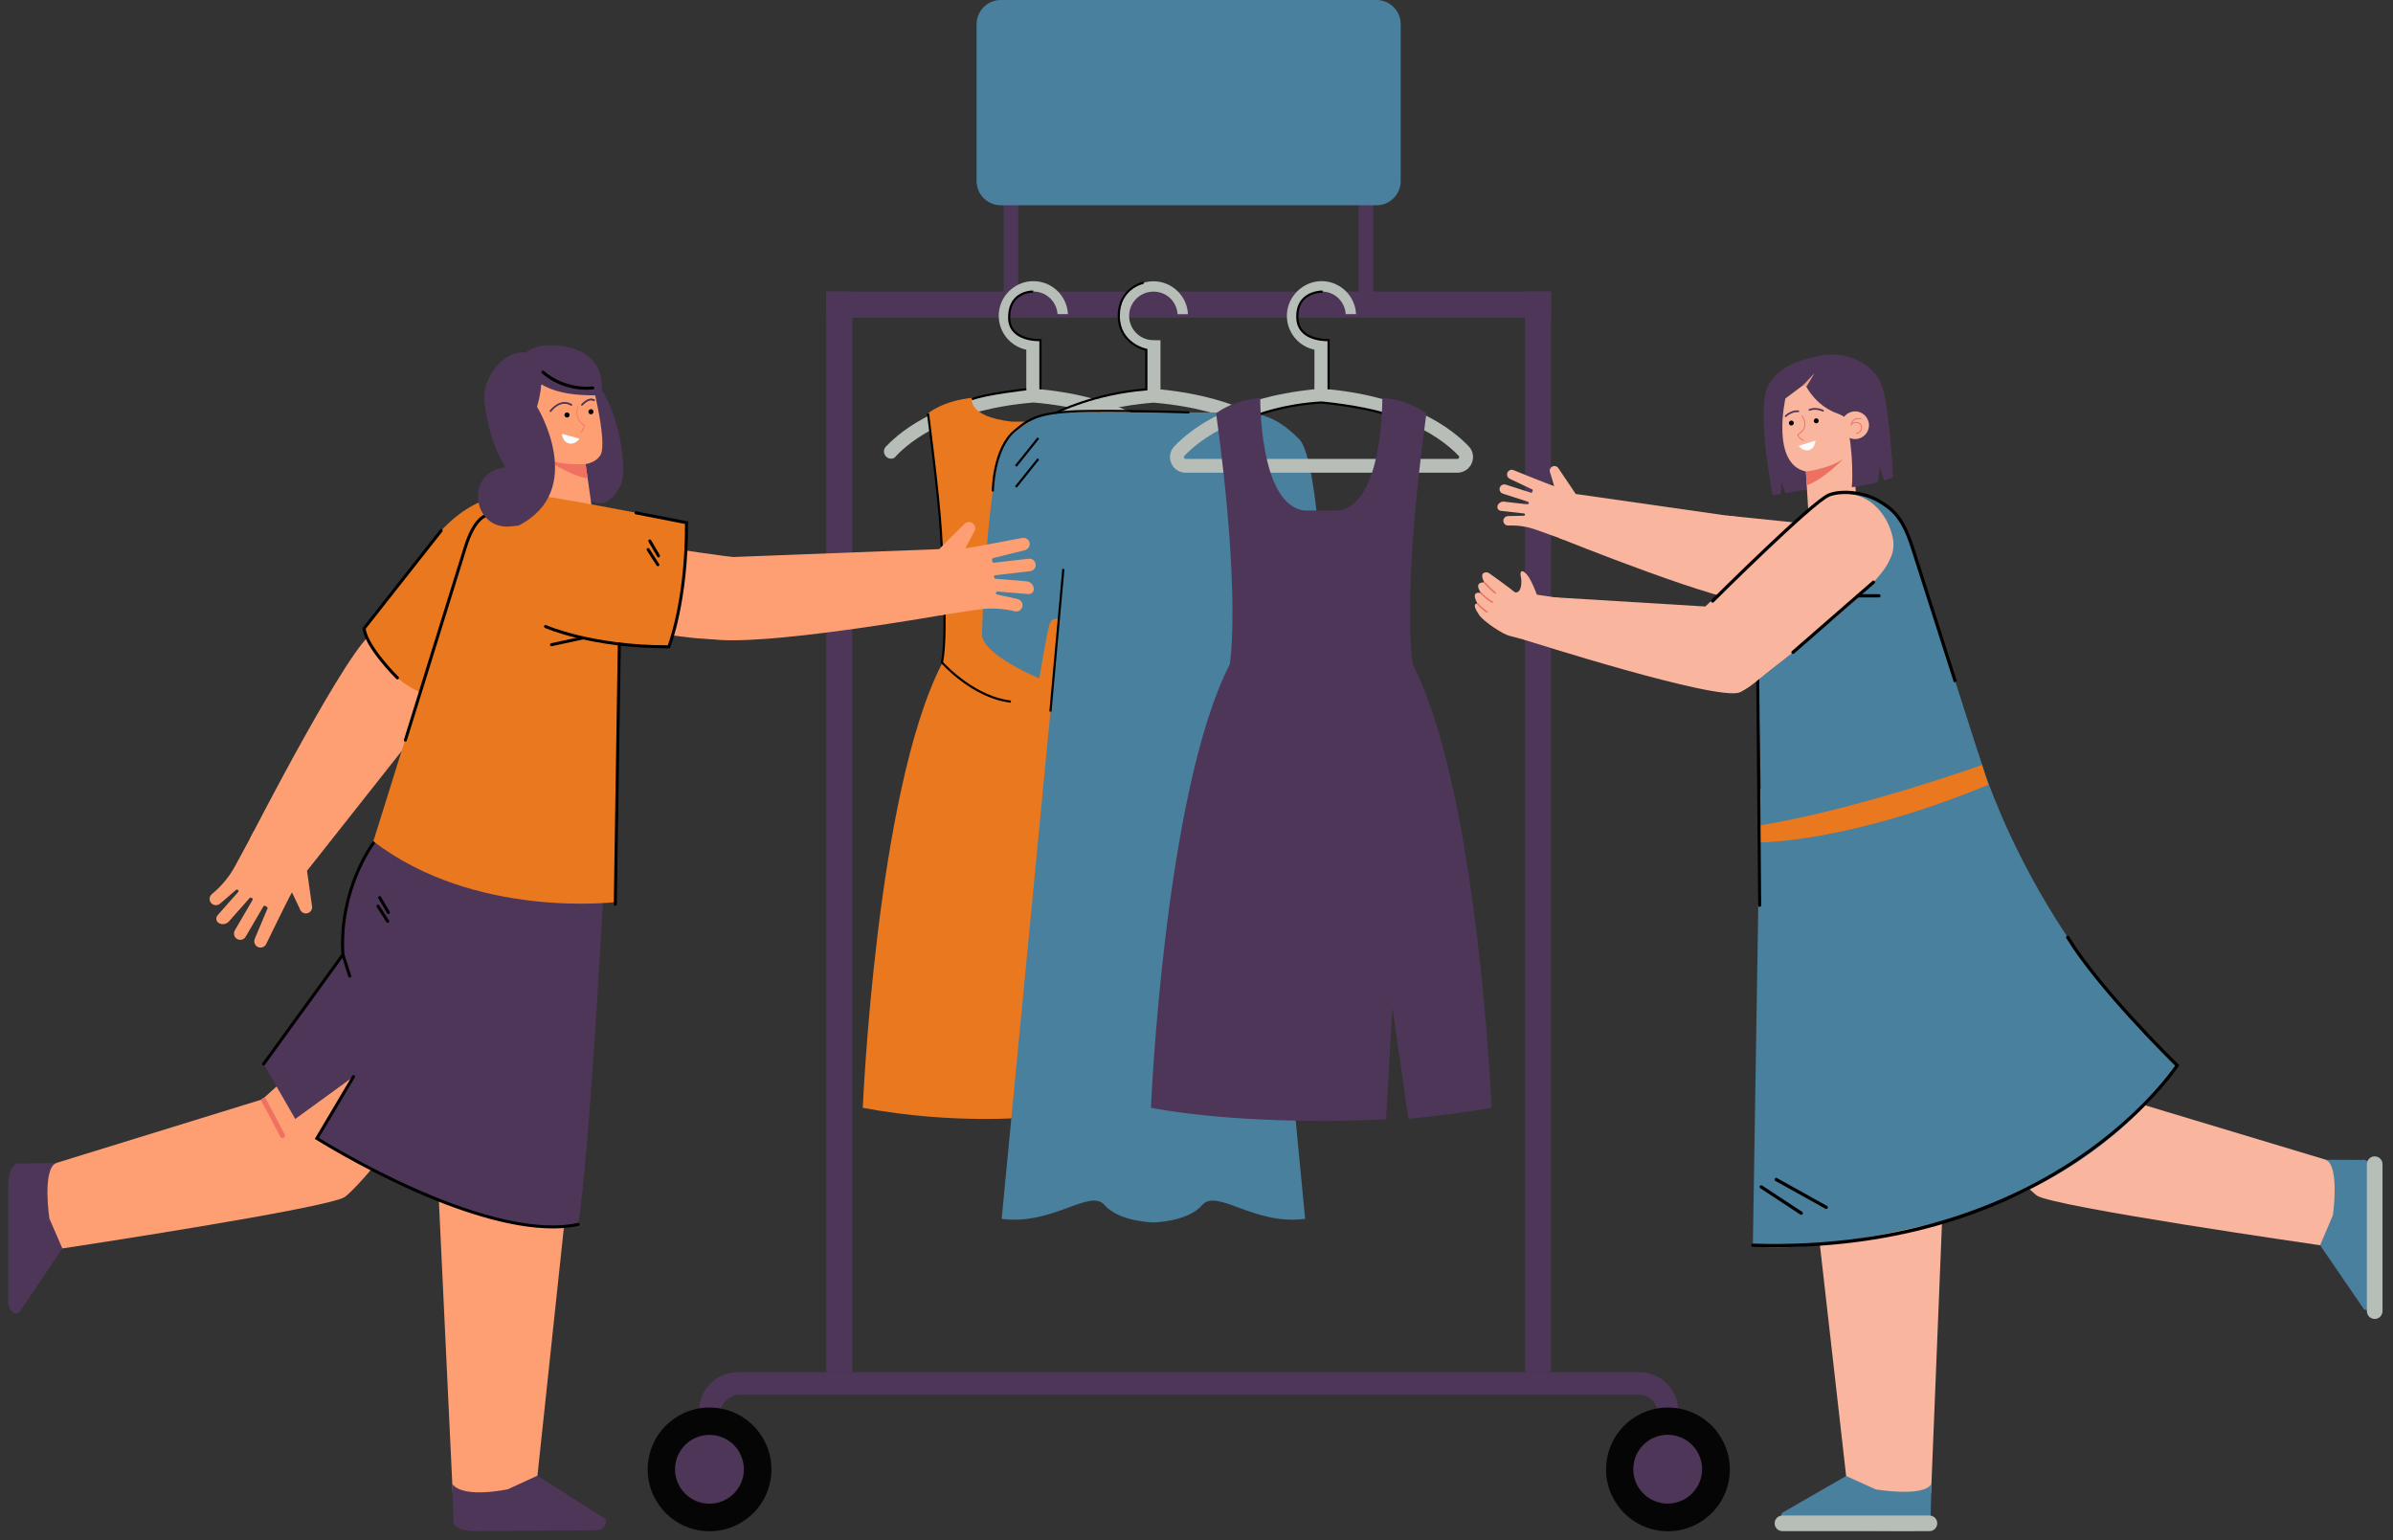 <svg width="160" height="103" viewBox="0 0 160 103" fill="none" xmlns="http://www.w3.org/2000/svg">
<rect x="0" y="0" width="160" height="103" fill="#333333" stroke="none"/>
<path d="M68.084 12.6H67.11V20.367H68.084V12.6Z" fill="#4E3658"/>
<path d="M91.813 12.6H90.839V20.367H91.813V12.6Z" fill="#4E3658"/>
<path d="M103.702 19.498H55.247V21.237H103.702V19.498Z" fill="#4E3658"/>
<path d="M56.986 91.756L56.986 19.499H55.247L55.247 91.756H56.986Z" fill="#4E3658"/>
<path d="M103.702 91.756V19.499H101.962V91.756H103.702Z" fill="#4E3658"/>
<path d="M78.935 29.845C77.792 28.644 75.071 26.583 69.565 26.029V22.741C69.565 22.741 69.256 22.739 69.092 22.739C68.162 22.739 67.413 21.954 67.472 21.011C67.523 20.211 68.169 19.558 68.969 19.498C69.882 19.43 70.65 20.123 70.709 21.006L70.715 21.003H71.403C71.341 19.719 70.231 18.706 68.911 18.807C67.782 18.894 66.869 19.808 66.784 20.937C66.693 22.13 67.513 23.152 68.62 23.383V26.029C63.115 26.583 60.394 28.644 59.25 29.845C59.242 29.853 59.235 29.861 59.227 29.869C58.903 30.231 59.267 30.798 59.728 30.644C59.731 30.643 59.733 30.642 59.736 30.641C59.808 30.617 59.862 30.565 59.904 30.502C59.908 30.495 59.914 30.489 59.92 30.483C61 29.349 63.627 27.38 69.093 26.914C74.559 27.38 77.186 29.349 78.266 30.483C78.301 30.519 78.308 30.561 78.289 30.608C78.274 30.643 78.242 30.683 78.175 30.683H70.137L70.668 31.608H78.175C78.595 31.608 78.974 31.359 79.139 30.973C79.305 30.583 79.228 30.151 78.936 29.845L78.935 29.845Z" fill="#B7BEB8"/>
<path d="M75.191 44.413C75.191 44.413 71.263 40.236 72.951 27.957C72.951 27.957 75.167 26.809 73.158 26.603C73.158 26.603 72.923 27.833 69.892 28.193H67.631C64.6 27.833 64.996 26.603 64.996 26.603C62.988 26.809 62.048 27.647 62.048 27.647C63.736 39.926 62.963 44.414 62.963 44.414C58.578 52.977 57.688 74.076 57.688 74.076C63.854 75.241 69.077 74.693 69.077 74.693C69.077 74.693 74.301 75.241 80.466 74.076C80.466 74.076 79.575 52.977 75.191 44.414L75.191 44.413Z" fill="#EA781F"/>
<path d="M86.962 29.853C85.818 28.652 83.097 26.591 77.592 26.037V22.75C77.592 22.75 77.283 22.747 77.119 22.747C76.224 22.747 75.496 22.019 75.496 21.124C75.496 20.23 76.224 19.501 77.119 19.501C78.013 19.501 78.679 20.17 78.736 21.014L78.742 21.011H79.43C79.37 19.786 78.358 18.808 77.119 18.808C75.881 18.808 74.803 19.847 74.803 21.124C74.803 22.239 75.595 23.173 76.646 23.391V26.037C71.141 26.591 68.42 28.652 67.275 29.853C66.984 30.16 66.906 30.592 67.073 30.982C67.239 31.368 67.617 31.617 68.036 31.617H86.2C86.62 31.617 86.999 31.368 87.164 30.982C87.33 30.592 87.253 30.16 86.961 29.853H86.962ZM86.314 30.617C86.3 30.652 86.268 30.692 86.201 30.692H78.037H75.828H68.037C67.97 30.692 67.938 30.652 67.924 30.617C67.904 30.57 67.911 30.527 67.946 30.491C69.027 29.357 71.654 27.389 77.119 26.923C82.585 27.388 85.212 29.357 86.293 30.491C86.328 30.528 86.335 30.57 86.315 30.617H86.314Z" fill="#B7BEB8"/>
<path d="M84.061 41.734C84.233 42.248 84.746 45.365 84.746 45.365C84.746 45.365 88.412 43.858 88.583 42.488C88.583 42.488 88.261 30.803 86.87 29.369C85.775 28.239 84.783 27.777 83.652 27.58C83.652 27.58 80.853 27.577 77.569 27.58C77.178 27.58 76.788 27.58 76.397 27.58C73.113 27.577 70.586 27.58 70.586 27.58C69.454 27.777 68.464 28.238 67.367 29.369C65.977 30.803 65.654 42.488 65.654 42.488C65.826 43.858 69.491 45.365 69.491 45.365C69.491 45.365 70.004 42.248 70.176 41.734C70.347 41.221 70.827 41.425 70.827 41.425L66.973 81.501C70.364 81.963 72.882 79.446 73.852 80.576C74.823 81.706 77.119 81.74 77.119 81.74C77.119 81.74 79.415 81.706 80.385 80.576C81.356 79.446 83.873 81.963 87.264 81.501L83.411 41.425C83.411 41.425 83.89 41.22 84.061 41.734Z" fill="#49809E"/>
<path d="M98.202 29.845C97.058 28.644 94.337 26.583 88.831 26.029V22.741C88.831 22.741 88.523 22.739 88.358 22.739C87.464 22.739 86.736 22.011 86.736 21.116C86.736 20.221 87.464 19.493 88.358 19.493C89.253 19.493 89.919 20.162 89.976 21.006L89.981 21.003H90.669C90.61 19.778 89.598 18.799 88.359 18.799C87.121 18.799 86.043 19.839 86.043 21.116C86.043 22.231 86.834 23.165 87.885 23.383V26.029C82.381 26.583 79.66 28.644 78.515 29.845C78.223 30.151 78.146 30.584 78.313 30.974C78.478 31.36 78.856 31.609 79.276 31.609H97.44C97.859 31.609 98.238 31.36 98.403 30.974C98.57 30.584 98.493 30.151 98.201 29.845H98.202ZM97.554 30.609C97.54 30.644 97.508 30.684 97.441 30.684H89.277H87.068H79.277C79.21 30.684 79.178 30.644 79.164 30.609C79.144 30.562 79.151 30.519 79.186 30.483C80.266 29.349 82.893 27.381 88.359 26.915C93.825 27.38 96.452 29.349 97.532 30.483C97.568 30.52 97.575 30.562 97.555 30.609H97.554Z" fill="#B7BEB8"/>
<path d="M88.904 26.03H88.759V22.816C88.501 22.814 87.66 22.78 87.123 22.292C86.842 22.037 86.691 21.698 86.671 21.285C86.645 20.714 86.793 20.26 87.11 19.937C87.628 19.411 88.402 19.426 88.435 19.427L88.431 19.572C88.424 19.572 87.685 19.557 87.212 20.039C86.925 20.332 86.792 20.749 86.816 21.279C86.832 21.651 86.969 21.956 87.219 22.184C87.801 22.713 88.817 22.67 88.827 22.669L88.903 22.665V26.03H88.904Z" fill="black"/>
<path d="M83.935 27.885L83.859 27.762C83.948 27.703 85.824 26.98 88.355 26.842H88.36H88.365C88.389 26.845 90.872 27.065 92.63 27.608L92.587 27.747C90.882 27.22 88.483 26.998 88.357 26.987C85.784 27.128 83.948 27.878 83.934 27.885H83.935Z" fill="black"/>
<path d="M93.092 67.35L94.17 74.812C95.764 74.67 98.436 74.32 99.732 74.075C99.732 74.075 98.841 52.976 94.457 44.413C94.457 44.413 93.684 39.925 95.372 27.646C95.372 27.646 94.433 26.809 92.424 26.602C92.424 26.602 92.504 33.777 89.473 34.136H87.212C84.181 33.777 84.262 26.602 84.262 26.602C82.253 26.808 81.313 27.646 81.313 27.646C83.002 39.925 82.228 44.413 82.228 44.413C77.844 52.976 76.954 74.075 76.954 74.075C81.12 74.862 87.241 75.118 92.676 74.841L93.092 67.35Z" fill="#4E3658"/>
<path d="M70.616 27.675L70.55 27.547C70.575 27.534 73.091 26.25 76.574 25.971V23.448C76.256 23.361 74.732 22.853 74.731 21.124C74.729 19.204 76.434 18.835 76.452 18.831L76.481 18.974C76.415 18.987 74.874 19.324 74.876 21.124C74.878 22.926 76.589 23.305 76.662 23.32L76.719 23.332V26.104L76.652 26.109C73.163 26.376 70.641 27.662 70.617 27.675L70.616 27.675Z" fill="black"/>
<path d="M66.453 32.861L66.308 32.859C66.309 32.741 66.349 29.948 67.799 28.751L67.843 28.715C68.767 27.953 69.378 27.449 72.643 27.412C76.083 27.372 79.49 27.504 79.524 27.506L79.518 27.651C79.484 27.649 76.081 27.518 72.645 27.557C69.431 27.593 68.836 28.085 67.936 28.827L67.892 28.863C66.494 30.016 66.453 32.831 66.453 32.86V32.861Z" fill="black"/>
<path d="M71.025 38.04L70.161 47.572L70.306 47.585L71.17 38.053L71.025 38.04Z" fill="black"/>
<path d="M69.366 29.245L67.864 31.121L67.978 31.212L69.479 29.336L69.366 29.245Z" fill="black"/>
<path d="M69.366 30.646L67.864 32.521L67.978 32.612L69.479 30.736L69.366 30.646Z" fill="black"/>
<path d="M67.58 46.985C65.027 46.706 62.946 44.366 62.925 44.343L62.901 44.316L62.909 44.28C63.269 42.562 62.98 37.847 62.84 35.581C62.682 33.017 61.983 27.707 61.976 27.657L62.119 27.637C62.126 27.688 62.827 33.003 62.984 35.572C63.123 37.829 63.41 42.508 63.058 44.274C63.294 44.532 65.244 46.584 67.595 46.841L67.579 46.986L67.58 46.985Z" fill="black"/>
<path d="M69.638 26.029H69.493V22.816C69.23 22.816 68.354 22.781 67.819 22.273C67.543 22.01 67.402 21.662 67.402 21.238C67.402 20.648 67.569 20.19 67.898 19.874C68.387 19.404 69.052 19.425 69.08 19.427L69.075 19.572C69.068 19.572 68.441 19.552 67.998 19.98C67.7 20.267 67.548 20.691 67.548 21.238C67.548 21.621 67.674 21.934 67.92 22.169C68.496 22.717 69.553 22.671 69.564 22.67L69.639 22.666V26.03L69.638 26.029Z" fill="black"/>
<path d="M65.007 26.762L64.956 26.626C65.936 26.254 68.503 25.97 68.612 25.958L68.628 26.102C68.602 26.105 65.971 26.397 65.007 26.762L65.007 26.762Z" fill="black"/>
<path d="M46.738 94.355V98.248H48.132V94.62C48.132 93.873 48.737 93.267 49.485 93.267H109.605C110.274 93.267 110.816 93.809 110.816 94.477V98.248H112.209V94.355C112.209 92.92 111.046 91.755 109.609 91.755H49.338C47.903 91.755 46.738 92.919 46.738 94.355Z" fill="#4E3658"/>
<path d="M51.525 98.917C51.891 96.662 50.359 94.537 48.104 94.171C45.849 93.805 43.725 95.336 43.359 97.591C42.992 99.846 44.524 101.971 46.779 102.337C49.034 102.703 51.159 101.172 51.525 98.917Z" fill="#050505"/>
<path d="M48.316 100.373C49.49 99.887 50.047 98.541 49.561 97.367C49.075 96.193 47.729 95.635 46.555 96.122C45.381 96.608 44.823 97.954 45.31 99.128C45.796 100.302 47.142 100.859 48.316 100.373Z" fill="#4E3658"/>
<path d="M115.605 98.917C115.971 96.662 114.439 94.537 112.184 94.171C109.929 93.805 107.805 95.336 107.439 97.591C107.073 99.846 108.604 101.971 110.859 102.337C113.114 102.703 115.239 101.172 115.605 98.917Z" fill="#050505"/>
<path d="M113.743 98.769C114.035 97.532 113.269 96.293 112.032 96.001C110.796 95.709 109.556 96.475 109.265 97.712C108.973 98.948 109.739 100.188 110.975 100.479C112.212 100.771 113.451 100.005 113.743 98.769Z" fill="#4E3658"/>
<path d="M92.033 0H66.916C66.021 0 65.295 0.726 65.295 1.62V12.106C65.295 13.001 66.021 13.726 66.916 13.726H92.033C92.928 13.726 93.653 13.001 93.653 12.106V1.62C93.653 0.726 92.928 0 92.033 0Z" fill="#49809E"/>
<path d="M49.211 37.275C48.289 37.17 45.186 36.718 45.186 36.718C43.847 40.469 43.66 42.292 43.66 42.292C46.571 42.752 47.223 42.71 47.691 42.752C48.16 42.793 50.133 37.379 49.211 37.274V37.275Z" fill="#FE9F73"/>
<path d="M24.998 42.278C23.452 42.915 16.698 56.107 16.698 56.107L20.53 58.226L29.058 47.429C29.058 47.429 26.543 41.642 24.997 42.278H24.998Z" fill="#FE9F73"/>
<path d="M14.139 60.406C14.297 60.565 14.555 60.565 14.724 60.419L15.777 59.508C15.81 59.479 15.858 59.475 15.896 59.497C15.951 59.529 15.963 59.605 15.92 59.652L14.557 61.191C14.4 61.368 14.439 61.609 14.643 61.728C14.846 61.847 15.14 61.8 15.297 61.624L16.687 60.054C16.718 60.018 16.773 60.01 16.814 60.033L16.844 60.051C16.892 60.08 16.909 60.142 16.88 60.191L15.707 62.199C15.595 62.392 15.642 62.647 15.827 62.772C16.03 62.909 16.304 62.845 16.425 62.636L17.605 60.615C17.634 60.566 17.696 60.55 17.745 60.578L17.839 60.633C17.883 60.659 17.901 60.714 17.881 60.761L17.038 62.765C16.951 62.971 17.031 63.217 17.231 63.317C17.451 63.426 17.713 63.326 17.807 63.104C17.807 63.104 19.257 60.116 19.522 59.668L20.044 60.765C20.103 60.989 20.333 61.124 20.557 61.065C20.781 61.006 20.916 60.776 20.857 60.552L20.478 57.873C20.439 57.727 20.178 57.573 19.939 57.5C17.9 56.09 17.573 55.89 16.989 55.56L15.73 57.892C15.368 58.565 14.885 59.167 14.306 59.667L14.161 59.793C13.978 59.951 13.965 60.231 14.137 60.406H14.139Z" fill="#FE9F73"/>
<path d="M47.345 42.698C50.595 43.351 63.389 41.058 63.389 41.058L62.79 36.719L48.206 37.275C48.206 37.275 42.547 41.644 47.345 42.698Z" fill="#FE9F73"/>
<path d="M68.365 40.528C68.398 40.307 68.244 40.1 68.025 40.052L66.665 39.755C66.622 39.745 66.59 39.71 66.585 39.667C66.578 39.603 66.63 39.548 66.695 39.554L68.744 39.723C68.979 39.742 69.15 39.566 69.122 39.333C69.095 39.098 68.882 38.891 68.647 38.872L66.557 38.7C66.508 38.696 66.469 38.658 66.464 38.609L66.46 38.575C66.453 38.519 66.493 38.468 66.55 38.462L68.861 38.197C69.083 38.172 69.258 37.982 69.247 37.759C69.235 37.514 69.019 37.334 68.779 37.361L66.454 37.628C66.398 37.634 66.347 37.594 66.341 37.538L66.328 37.429C66.323 37.378 66.355 37.331 66.405 37.318L68.515 36.793C68.732 36.739 68.881 36.527 68.841 36.307C68.797 36.066 68.56 35.916 68.326 35.974C68.326 35.974 65.066 36.603 64.548 36.66L65.114 35.585C65.258 35.403 65.228 35.139 65.046 34.995C64.864 34.85 64.6 34.881 64.456 35.062L62.538 36.971C62.444 37.089 62.477 37.39 62.562 37.625C62.655 40.103 62.69 40.484 62.776 41.15L65.397 40.76C66.153 40.647 66.924 40.673 67.671 40.836L67.858 40.877C68.094 40.929 68.326 40.771 68.364 40.528H68.365Z" fill="#FE9F73"/>
<path d="M29.278 78.913L30.272 99.882L35.81 99.844L38.046 78.852L29.278 78.913Z" fill="#FE9F73"/>
<path d="M20.063 71.231L17.537 73.512L3.74 77.772L2.041 78.647L2.337 82.097L4.169 83.48C4.169 83.48 22.121 80.77 23.073 80.024C24.026 79.277 25.846 76.936 25.846 76.936C25.846 76.936 29.033 72.083 28.766 71.171C28.499 70.259 25.831 68.445 25.613 68.448C25.396 68.453 20.062 71.231 20.062 71.231H20.063Z" fill="#FE9F73"/>
<path d="M24.343 42.021C24.343 42.021 25.543 45.603 28.683 46.495L34.456 33.091C34.456 33.091 31.459 32.658 28.614 36.551C25.769 40.444 24.344 42.021 24.344 42.021H24.343Z" fill="#EA781F"/>
<path d="M40.331 59.992C40.331 59.992 39.407 77.363 38.655 81.872C38.655 81.872 32.79 83.415 21.186 76.118L23.638 71.989L19.741 74.823L17.627 71.147C17.627 71.147 22.021 64.819 22.929 63.834C22.929 63.834 22.574 59.724 24.966 56.378C24.966 56.378 33.636 54.751 33.833 54.749C34.029 54.748 40.332 59.992 40.332 59.992H40.331Z" fill="#4E3658"/>
<path d="M39.277 26.101C39.277 26.101 39.328 31.236 38.578 31.378C37.827 31.521 39.842 35.618 41.495 32.468C42.075 31.364 41.218 26.383 39.368 25.16C37.518 23.939 39.277 26.1 39.277 26.1V26.101Z" fill="#4E3658"/>
<path d="M39.398 24.795C39.398 24.795 40.675 29.498 40.151 30.425C40.151 30.425 39.9 30.916 39.155 31.03L39.556 33.837L36.127 33.861L35.042 25.873C35.042 25.873 35.766 23.778 35.777 23.86C35.788 23.941 39.398 24.795 39.398 24.795Z" fill="#FE9F73"/>
<path d="M38.853 28.915C38.843 28.916 38.833 28.907 38.828 28.893C38.824 28.877 38.828 28.86 38.84 28.855C38.974 28.793 39.029 28.54 39.044 28.457C38.825 28.335 38.678 28.157 38.606 27.929C38.489 27.557 38.613 27.19 38.618 27.174C38.623 27.159 38.637 27.154 38.648 27.163C38.659 27.171 38.664 27.19 38.659 27.205C38.658 27.208 38.538 27.564 38.647 27.91C38.716 28.127 38.86 28.296 39.077 28.411L39.096 28.422L39.093 28.448C39.091 28.464 39.04 28.831 38.859 28.914C38.858 28.914 38.856 28.915 38.855 28.915L38.853 28.915Z" fill="#F07162"/>
<path d="M39.285 31.986L39.155 31.03C39.155 31.03 37.527 31.155 36.452 30.665C36.452 30.665 37.972 31.775 39.285 31.986Z" fill="#F07162"/>
<path d="M36.815 27.552C36.799 27.554 36.783 27.55 36.77 27.541C36.743 27.521 36.736 27.482 36.756 27.454C36.763 27.446 37.437 26.538 38.231 27.018C38.26 27.036 38.269 27.074 38.252 27.103C38.234 27.132 38.196 27.141 38.167 27.123C37.47 26.703 36.881 27.494 36.856 27.527C36.846 27.541 36.83 27.549 36.815 27.552Z" fill="#4E3658"/>
<path d="M38.919 27.13C38.902 27.132 38.884 27.128 38.87 27.115C38.845 27.093 38.843 27.053 38.865 27.028C38.885 27.005 39.366 26.466 39.751 26.715C39.78 26.734 39.788 26.772 39.769 26.801C39.751 26.829 39.713 26.837 39.684 26.819C39.388 26.628 38.962 27.105 38.957 27.11C38.947 27.122 38.934 27.128 38.919 27.131V27.13Z" fill="#4E3658"/>
<path d="M38.081 27.726C38.094 27.82 38.028 27.906 37.935 27.919C37.841 27.931 37.755 27.865 37.742 27.772C37.729 27.679 37.795 27.592 37.889 27.579C37.983 27.566 38.069 27.632 38.081 27.726Z" fill="black"/>
<path d="M39.682 27.509C39.695 27.603 39.629 27.689 39.535 27.702C39.441 27.715 39.355 27.648 39.342 27.555C39.33 27.461 39.396 27.375 39.489 27.362C39.583 27.349 39.669 27.415 39.682 27.509Z" fill="black"/>
<path d="M37.568 29.007C37.587 29.01 38.745 29.334 38.745 29.334C38.745 29.334 38.455 29.765 38.025 29.646C37.594 29.526 37.568 29.008 37.568 29.008V29.007Z" fill="#FBFDFC"/>
<path d="M36.111 28.735C36.183 29.262 35.814 29.747 35.287 29.818C34.76 29.89 34.275 29.521 34.204 28.994C34.132 28.467 34.501 27.982 35.028 27.911C35.555 27.839 36.04 28.208 36.111 28.735Z" fill="#FE9F73"/>
<path d="M35.167 29.463C34.967 29.49 34.813 29.357 34.748 29.213C34.672 29.042 34.708 28.861 34.841 28.752C35.029 28.596 35.227 28.646 35.337 28.695C35.282 28.6 35.209 28.534 35.12 28.499C34.919 28.422 34.699 28.528 34.696 28.529C34.681 28.537 34.663 28.53 34.655 28.515C34.648 28.5 34.653 28.482 34.669 28.474C34.68 28.469 34.916 28.355 35.142 28.441C35.273 28.491 35.371 28.597 35.435 28.758L35.475 28.86L35.387 28.794C35.377 28.785 35.121 28.597 34.879 28.798C34.745 28.909 34.755 29.077 34.803 29.187C34.854 29.302 34.98 29.427 35.162 29.4C35.179 29.397 35.195 29.408 35.197 29.425C35.2 29.442 35.188 29.458 35.172 29.46C35.17 29.46 35.168 29.46 35.166 29.461L35.167 29.463Z" fill="#F07162"/>
<path d="M37.942 25.066L36.983 24.026C36.983 24.026 38.403 24.691 38.297 24.739C38.192 24.786 37.942 25.066 37.942 25.066Z" fill="#FE9F73"/>
<path d="M35.412 24.825C35.412 24.825 35.865 26.581 40.184 26.423C40.184 26.423 40.858 23.661 37.645 23.155C34.433 22.649 34.44 25.064 34.5 25.035C34.56 25.006 35.412 24.825 35.412 24.825Z" fill="#4E3658"/>
<path d="M24.964 56.255L31.287 36.017C31.287 36.017 32.634 32.631 35.64 33.065C38.646 33.498 45.902 34.941 45.902 34.941C45.902 34.941 45.874 40.331 44.719 43.196C44.719 43.196 42.544 43.211 41.411 43.002C41.411 43.002 41.262 59.193 41.139 60.32C41.139 60.32 31.747 61.467 24.965 56.255H24.964Z" fill="#EA781F"/>
<path d="M31.989 102.383C31.989 102.383 39.937 102.331 39.979 102.323C40.639 102.182 40.51 101.594 40.51 101.594L35.935 98.672L33.958 99.582C33.958 99.582 30.994 100.235 30.239 99.229L30.321 101.64C30.321 101.64 30.09 102.414 31.989 102.383Z" fill="#4E3658"/>
<path d="M0.547 79.452L0.55 87.133C0.56 87.203 0.571 87.259 0.584 87.301C0.806 88.024 1.265 87.787 1.265 87.787L4.169 83.479L3.302 81.482C3.302 81.482 2.81 78.223 3.739 77.772L1.327 77.8C1.327 77.8 0.558 77.551 0.546 79.451L0.547 79.452Z" fill="#4E3658"/>
<path d="M18.895 76.104C18.834 76.104 18.775 76.072 18.745 76.015L17.493 73.657C17.45 73.575 17.481 73.472 17.564 73.429C17.646 73.385 17.748 73.416 17.792 73.499L19.043 75.857C19.087 75.939 19.055 76.041 18.973 76.085C18.948 76.099 18.922 76.104 18.895 76.105L18.895 76.104Z" fill="#F07162"/>
<path d="M44.787 43.351H44.719C39.547 43.365 36.465 41.999 36.433 41.986C36.382 41.963 36.36 41.903 36.383 41.852C36.406 41.801 36.466 41.779 36.517 41.802C36.547 41.815 39.567 43.15 44.649 43.15C44.817 42.693 45.814 39.794 45.8 35.035L42.508 34.392C42.453 34.381 42.418 34.328 42.429 34.273C42.439 34.218 42.493 34.183 42.548 34.193L46.002 34.869V34.952C46.03 40.219 44.825 43.259 44.812 43.288L44.787 43.351Z" fill="black"/>
<path d="M36.872 43.211C36.825 43.211 36.783 43.179 36.772 43.131C36.76 43.077 36.795 43.023 36.85 43.011L38.953 42.556C39.007 42.544 39.061 42.579 39.073 42.633C39.085 42.687 39.05 42.741 38.996 42.753L36.893 43.209C36.886 43.21 36.879 43.211 36.872 43.211Z" fill="black"/>
<path d="M41.139 60.566C41.139 60.566 41.138 60.566 41.137 60.566C41.081 60.565 41.036 60.519 41.037 60.463L41.307 43.054C41.308 42.998 41.356 42.952 41.41 42.954C41.466 42.955 41.511 43.001 41.51 43.057L41.24 60.467C41.239 60.522 41.194 60.565 41.139 60.566Z" fill="black"/>
<path d="M27.106 49.588C27.096 49.588 27.086 49.587 27.075 49.584C27.022 49.567 26.992 49.51 27.009 49.457L31.017 36.557C31.604 34.668 32.328 34.436 32.359 34.427C32.413 34.411 32.469 34.442 32.484 34.495C32.501 34.549 32.47 34.605 32.417 34.621C32.404 34.625 31.756 34.864 31.211 36.617L27.203 49.517C27.189 49.56 27.15 49.588 27.107 49.588H27.106Z" fill="black"/>
<path d="M26.575 45.431C26.55 45.431 26.523 45.421 26.503 45.402C26.417 45.318 24.396 43.315 24.243 42.034L24.238 41.992L24.264 41.96L29.419 35.416C29.453 35.372 29.517 35.364 29.561 35.399C29.605 35.433 29.612 35.497 29.578 35.541L24.449 42.05C24.635 43.265 26.625 45.239 26.645 45.259C26.685 45.298 26.685 45.362 26.646 45.401C26.626 45.421 26.601 45.432 26.575 45.432V45.431Z" fill="black"/>
<path d="M23.383 65.369C23.34 65.369 23.299 65.342 23.285 65.298L22.827 63.84C22.549 59.416 24.861 56.346 24.884 56.316C24.919 56.271 24.982 56.263 25.026 56.297C25.071 56.332 25.079 56.395 25.045 56.439C25.022 56.469 22.759 59.476 23.028 63.815L23.479 65.237C23.495 65.29 23.466 65.347 23.413 65.364C23.404 65.367 23.393 65.369 23.384 65.369H23.383Z" fill="black"/>
<path d="M17.626 71.248C17.605 71.248 17.584 71.242 17.566 71.229C17.521 71.197 17.511 71.134 17.544 71.088L22.846 63.775C22.879 63.73 22.942 63.72 22.987 63.753C23.033 63.786 23.042 63.849 23.01 63.894L17.707 71.207C17.687 71.234 17.657 71.248 17.626 71.248Z" fill="black"/>
<path d="M37.02 82.141C33.984 82.162 30.297 80.83 27.536 79.594C23.984 78.002 21.159 76.222 21.131 76.205L21.048 76.152L23.55 71.938C23.579 71.89 23.641 71.874 23.689 71.903C23.737 71.932 23.753 71.994 23.724 72.042L21.323 76.087C21.815 76.391 24.423 77.978 27.622 79.411C30.88 80.871 35.436 82.466 38.634 81.775C38.689 81.763 38.742 81.798 38.754 81.852C38.766 81.907 38.731 81.961 38.677 81.973C38.156 82.085 37.6 82.139 37.021 82.143L37.02 82.141Z" fill="black"/>
<path d="M44.031 37.275C43.996 37.275 43.962 37.257 43.942 37.224L43.359 36.223C43.331 36.175 43.347 36.113 43.396 36.085C43.445 36.057 43.506 36.074 43.534 36.122L44.117 37.123C44.145 37.171 44.129 37.233 44.08 37.261C44.064 37.27 44.048 37.275 44.03 37.275H44.031Z" fill="black"/>
<path d="M43.986 37.862C43.953 37.862 43.92 37.846 43.9 37.816L43.25 36.803C43.22 36.756 43.233 36.694 43.28 36.664C43.327 36.633 43.39 36.647 43.42 36.694L44.07 37.707C44.1 37.754 44.087 37.816 44.039 37.846C44.023 37.857 44.004 37.862 43.985 37.862H43.986Z" fill="black"/>
<path d="M25.97 61.12C25.935 61.12 25.901 61.103 25.881 61.07L25.298 60.069C25.27 60.021 25.286 59.959 25.335 59.931C25.384 59.903 25.445 59.919 25.473 59.968L26.056 60.969C26.084 61.017 26.068 61.079 26.019 61.107C26.003 61.116 25.987 61.12 25.969 61.12H25.97Z" fill="black"/>
<path d="M25.925 61.707C25.892 61.707 25.859 61.691 25.839 61.661L25.189 60.648C25.159 60.601 25.172 60.539 25.219 60.509C25.266 60.478 25.329 60.492 25.359 60.539L26.009 61.552C26.039 61.599 26.026 61.661 25.979 61.691C25.962 61.702 25.943 61.707 25.924 61.707H25.925Z" fill="black"/>
<path d="M36.18 25.748C36.18 25.748 36.17 26.305 35.906 27.197C35.906 27.197 39.312 32.761 34.674 35.144L34.159 35.199C31.609 35.473 31.083 31.683 33.615 31.271C33.645 31.266 33.675 31.262 33.705 31.258C33.756 31.25 33.745 31.106 33.767 31.151C33.824 31.265 32.702 29.748 32.39 26.818C32.195 24.984 34.193 22.855 35.774 23.795C37.356 24.735 36.18 25.748 36.18 25.748Z" fill="#4E3658"/>
<path d="M39.251 26.061C37.4 26.074 36.282 25.004 36.233 24.955C36.193 24.916 36.192 24.852 36.231 24.812C36.27 24.773 36.334 24.772 36.374 24.811C36.387 24.823 37.638 26.017 39.628 25.841C39.682 25.836 39.732 25.877 39.737 25.933C39.742 25.989 39.701 26.037 39.645 26.042C39.511 26.054 39.378 26.061 39.251 26.061Z" fill="black"/>
<path d="M118.195 25.845C117.407 27.526 118.527 33.112 118.527 33.112L119.074 33.022C119.072 32.834 119.108 32.286 119.108 32.286L119.39 32.971L121.519 32.62L121.291 23.9C121.291 23.9 118.983 24.165 118.195 25.846V25.845Z" fill="#4E3658"/>
<path d="M119.376 26.644C119.376 26.644 118.384 31.028 120.745 31.528L120.929 34.562L124.122 33.653L123.583 23.887C123.583 23.887 122.63 24.059 122.634 24.138C122.638 24.217 119.376 26.645 119.376 26.645V26.644Z" fill="#F9B59D"/>
<path d="M120.597 29.475C120.61 29.475 120.622 29.464 120.625 29.451C120.627 29.434 120.616 29.419 120.6 29.417C120.407 29.387 120.274 29.159 120.235 29.084C120.498 28.924 120.653 28.727 120.695 28.497C120.764 28.123 120.512 27.802 120.501 27.788L120.46 27.784L120.455 27.825C120.455 27.825 120.701 28.139 120.637 28.486C120.596 28.705 120.443 28.893 120.181 29.046L120.158 29.06L120.169 29.084C120.176 29.098 120.33 29.434 120.591 29.475H120.598H120.597Z" fill="#ED7163"/>
<path d="M120.796 32.454L120.745 31.527C120.745 31.527 122.306 31.349 123.233 30.691C123.233 30.691 121.999 32.016 120.796 32.454Z" fill="#ED7163"/>
<path d="M121.272 28.149C121.277 28.24 121.355 28.31 121.446 28.304C121.537 28.3 121.607 28.221 121.602 28.131C121.597 28.04 121.519 27.97 121.428 27.975C121.337 27.98 121.267 28.058 121.272 28.149Z" fill="black"/>
<path d="M119.607 28.295C119.612 28.386 119.69 28.456 119.781 28.451C119.872 28.447 119.942 28.368 119.937 28.277C119.932 28.186 119.854 28.116 119.763 28.122C119.672 28.127 119.602 28.205 119.606 28.296L119.607 28.295Z" fill="black"/>
<path d="M121.382 29.464C121.364 29.466 120.261 29.814 120.261 29.814C120.261 29.814 120.553 30.22 120.963 30.092C121.373 29.964 121.382 29.464 121.382 29.464Z" fill="#FBFDFC"/>
<path d="M120.384 24.986C120.384 24.986 120.929 26.973 122.866 27.654C124.802 28.336 123.847 30.934 123.847 30.934L125.505 28.135C125.505 28.135 125.246 24.509 123.583 23.886C122.374 23.433 120.13 23.853 120.384 24.985V24.986Z" fill="#4E3658"/>
<path d="M121.918 27.519C121.901 27.528 121.881 27.529 121.863 27.519C121.859 27.517 121.419 27.293 121.006 27.462C120.976 27.475 120.941 27.461 120.929 27.43C120.917 27.4 120.931 27.366 120.961 27.354C121.426 27.163 121.898 27.405 121.918 27.415C121.946 27.43 121.957 27.466 121.942 27.494L121.918 27.519Z" fill="#4E3658"/>
<path d="M119.402 27.886C119.383 27.889 119.363 27.884 119.349 27.87C119.326 27.847 119.326 27.809 119.349 27.787C119.365 27.771 119.741 27.399 120.242 27.442C120.275 27.444 120.299 27.473 120.295 27.506C120.293 27.538 120.264 27.562 120.232 27.559C119.784 27.521 119.435 27.866 119.432 27.87L119.401 27.886H119.402Z" fill="#4E3658"/>
<path d="M120.564 25.753L121.323 24.953L120.776 25.865L120.564 25.753Z" fill="#EBA086"/>
<path d="M125.896 26.016C125.328 23.993 123.04 23.75 123.04 23.75L123.362 27.754C123.362 27.754 123.892 29.474 123.844 32.085L123.818 32.579C123.818 32.579 124.632 32.482 125.556 32.24C125.6 31.853 125.676 31.224 125.676 31.224L125.978 32.12C126.182 32.058 126.386 31.989 126.583 31.912C126.583 31.912 126.358 27.662 125.896 26.017V26.016Z" fill="#4E3658"/>
<path d="M123.111 28.484C123.139 28.994 123.576 29.386 124.087 29.358C124.598 29.33 124.989 28.893 124.961 28.382C124.934 27.872 124.496 27.48 123.985 27.508C123.475 27.536 123.083 27.973 123.111 28.484Z" fill="#F9B59D"/>
<path d="M124.136 29C124.33 28.99 124.452 28.837 124.486 28.688C124.527 28.513 124.46 28.349 124.315 28.27C124.108 28.157 123.931 28.239 123.835 28.306C123.87 28.206 123.926 28.13 124.004 28.081C124.18 27.972 124.408 28.033 124.41 28.033C124.426 28.037 124.442 28.028 124.447 28.012C124.451 27.996 124.442 27.98 124.426 27.975C124.416 27.972 124.171 27.907 123.973 28.03C123.859 28.101 123.786 28.22 123.754 28.383L123.734 28.487L123.805 28.408C123.814 28.399 124.02 28.175 124.286 28.321C124.433 28.401 124.454 28.561 124.428 28.674C124.4 28.792 124.305 28.932 124.127 28.94C124.111 28.94 124.099 28.954 124.099 28.971C124.099 28.988 124.113 29.001 124.13 29H124.135H124.136Z" fill="#ED7163"/>
<path d="M115.663 40.028C115.663 40.028 125.103 41.602 126.688 41.005C128.273 40.409 121.437 35.086 121.437 35.086L115.449 34.472L115.664 40.027L115.663 40.028Z" fill="#F9B59D"/>
<path d="M117.134 40.171C115.809 40.642 104.235 35.973 104.235 35.973L105.356 33.031L116.776 34.663C116.776 34.663 118.46 39.699 117.134 40.171Z" fill="#F9B59D"/>
<path d="M100.517 34.81C100.525 34.641 100.67 34.511 100.839 34.508L101.89 34.487C101.923 34.487 101.952 34.465 101.962 34.434C101.977 34.388 101.945 34.339 101.897 34.334L100.354 34.159C100.177 34.139 100.077 33.983 100.131 33.814C100.186 33.645 100.375 33.523 100.552 33.543L102.125 33.723C102.162 33.727 102.196 33.704 102.207 33.669L102.215 33.645C102.228 33.604 102.206 33.561 102.165 33.548L100.492 33.013C100.331 32.961 100.23 32.795 100.27 32.631C100.315 32.452 100.502 32.349 100.675 32.405L102.358 32.944C102.399 32.956 102.442 32.934 102.455 32.893L102.48 32.814C102.492 32.778 102.474 32.738 102.439 32.721L100.954 32.022C100.801 31.95 100.722 31.771 100.784 31.614C100.852 31.442 101.049 31.365 101.214 31.443C101.214 31.443 103.537 32.388 103.912 32.506L103.652 31.626C103.571 31.471 103.632 31.279 103.788 31.199C103.943 31.118 104.135 31.18 104.215 31.335L105.356 33.03C105.408 33.131 105.339 33.349 105.242 33.511C104.809 35.333 104.727 35.609 104.565 36.09L102.681 35.416C102.137 35.222 101.563 35.129 100.986 35.14L100.84 35.143C100.659 35.146 100.509 34.996 100.517 34.811V34.81Z" fill="#F9B59D"/>
<path d="M129.962 78.871L129.113 99.869H123.569L121.184 78.871H129.962Z" fill="#F9B59D"/>
<path d="M139.133 71.116L141.677 73.382L155.518 77.551L157.225 78.414L156.952 81.87L155.127 83.266C155.127 83.266 137.138 80.678 136.18 79.938C135.221 79.198 133.382 76.867 133.382 76.867C133.382 76.867 130.158 72.031 130.419 71.116C130.681 70.201 133.338 68.366 133.556 68.369C133.774 68.371 139.132 71.116 139.132 71.116H139.133Z" fill="#F9B59D"/>
<path d="M127.411 102.384L119.723 102.263C119.653 102.252 119.597 102.24 119.555 102.226C118.835 101.992 119.14 101.171 119.14 101.171L123.436 98.696L125.421 99.594C125.421 99.594 128.676 100.138 129.142 99.215L129.076 101.629C129.076 101.629 129.313 102.402 127.411 102.384Z" fill="#49809E"/>
<path d="M140.337 75.986C140.397 75.986 140.456 75.954 140.487 75.895L141.723 73.526C141.766 73.443 141.734 73.342 141.651 73.299C141.568 73.256 141.467 73.287 141.424 73.371L140.188 75.74C140.145 75.823 140.176 75.924 140.259 75.967C140.284 75.98 140.311 75.986 140.338 75.986H140.337Z" fill="#F07162"/>
<path d="M132.258 50.313C132.258 50.313 135.489 62.066 145.572 71.246C145.572 71.246 140.873 79.094 129.236 81.816C119.425 84.111 117.2 83.267 117.2 83.267L117.685 52.763L132.258 50.314L132.258 50.313Z" fill="#49809E"/>
<path d="M121.626 33.492L118.445 36.407L115.287 39.527L116.786 46.034L125.481 39.373L127.364 35.261C127.364 35.261 126.203 33.357 124.827 33.191C124.292 32.961 123.124 32.486 121.625 33.491L121.626 33.492Z" fill="#F9B59D"/>
<path d="M126.439 35.525C126.164 34.672 125.699 34.095 125.252 33.712C124.725 33.261 124.051 33.02 123.358 33.009C123.354 33.009 123.35 33.009 123.346 33.009C126.303 32.617 127.654 35.944 127.654 35.944L134.123 56.159C127.371 61.424 117.96 60.341 117.96 60.341C117.834 59.245 117.595 46.299 117.581 45.446C126.072 38.75 127.095 37.556 126.439 35.526V35.525Z" fill="#49809E"/>
<g style="mix-blend-mode:multiply" opacity="0.3">
<path d="M143.405 73.942C143.105 74.257 142.772 74.59 142.405 74.933C138.357 70.889 135.246 65.455 133.272 61.398C130.881 56.484 129.593 52.469 129.58 52.43L130.922 52.002C130.935 52.041 132.198 55.976 134.548 60.802C136.472 64.754 139.498 70.044 143.405 73.943V73.942Z" fill="#49809E"/>
</g>
<g style="mix-blend-mode:multiply" opacity="0.3">
<path d="M130.766 65.865C128.407 59.392 126.891 53.609 126.875 53.552L128.238 53.196C128.289 53.389 132.573 69.631 138.007 78.264C137.617 78.503 137.21 78.737 136.786 78.968C134.816 75.832 132.801 71.451 130.766 65.865H130.766Z" fill="#49809E"/>
</g>
<g style="mix-blend-mode:multiply" opacity="0.3">
<path d="M123.065 54.653L124.434 54.321C124.47 54.472 127.591 67.302 130.961 81.361C130.519 81.491 130.065 81.613 129.6 81.728C126.227 67.657 123.103 54.805 123.065 54.654V54.653Z" fill="#49809E"/>
</g>
<g style="mix-blend-mode:multiply" opacity="0.3">
<path d="M121.179 69.853C120.145 62.203 119.701 55.52 119.697 55.454L121.102 55.363C121.115 55.569 122.202 71.706 124.948 82.718C124.454 82.808 123.989 82.887 123.552 82.957C122.675 79.426 121.882 75.051 121.179 69.853Z" fill="#49809E"/>
</g>
<path d="M132.52 51.15C132.52 51.15 124.408 54.069 117.756 55.182L117.581 55.211L117.617 56.328C117.617 56.328 123.451 56.396 132.947 52.474L132.521 51.15H132.52Z" fill="#EA781F"/>
<path d="M117.653 60.636H117.656C117.712 60.636 117.756 60.59 117.756 60.534L117.609 43.105C117.609 43.049 117.561 43.004 117.507 43.004C117.451 43.004 117.406 43.05 117.406 43.106L117.554 60.536C117.554 60.591 117.598 60.636 117.653 60.636Z" fill="black"/>
<path d="M122.029 41.298C122.029 41.298 117.772 45.652 116.332 46.292C114.893 46.933 101.904 42.773 101.904 42.773L103.95 39.942L114.019 40.556L118.445 36.407L122.028 41.298H122.029Z" fill="#F9B59D"/>
<path d="M130.638 45.626L130.845 45.559L127.969 36.57C127.31 34.513 126.621 33.97 125.719 33.428C124.586 32.746 123.031 32.676 122.241 33.002C121.106 33.471 114.569 39.966 114.43 40.113C114.388 40.157 114.39 40.225 114.434 40.267C114.478 40.308 114.546 40.306 114.588 40.263C114.621 40.227 121.232 33.655 122.325 33.203C122.971 32.937 124.472 32.931 125.607 33.614C126.469 34.132 127.127 34.652 127.762 36.637L130.639 45.626L130.638 45.626Z" fill="black"/>
<path d="M119.882 43.727C119.907 43.727 119.933 43.718 119.953 43.7L125.335 39.011C125.381 38.972 125.386 38.903 125.346 38.858C125.306 38.813 125.237 38.809 125.193 38.848L119.811 43.536C119.765 43.575 119.76 43.645 119.8 43.689C119.822 43.714 119.852 43.727 119.882 43.727H119.882Z" fill="black"/>
<path d="M124.218 39.948H125.63C125.689 39.948 125.738 39.9 125.738 39.84C125.738 39.78 125.689 39.731 125.63 39.731H124.218C124.158 39.731 124.11 39.78 124.11 39.84C124.11 39.9 124.158 39.948 124.218 39.948Z" fill="black"/>
<path d="M118.67 83.399C122.735 83.399 126.595 82.851 130.163 81.765C133.363 80.791 136.336 79.386 139.001 77.588C143.542 74.525 145.642 71.336 145.663 71.304L145.712 71.229L145.648 71.167C145.597 71.117 140.482 66.128 138.341 62.617C138.31 62.566 138.243 62.549 138.192 62.581C138.141 62.612 138.124 62.679 138.156 62.73C140.179 66.046 144.826 70.663 145.432 71.259C145.091 71.751 142.997 74.633 138.871 77.414C134.711 80.218 127.577 83.486 117.204 83.157C117.146 83.151 117.094 83.202 117.092 83.262C117.089 83.322 117.137 83.372 117.197 83.375C117.691 83.391 118.183 83.399 118.671 83.399H118.67Z" fill="black"/>
<path d="M122.104 80.84C122.142 80.84 122.179 80.82 122.199 80.784C122.229 80.731 122.209 80.665 122.157 80.636L118.814 78.776C118.761 78.746 118.695 78.765 118.666 78.818C118.637 78.871 118.656 78.937 118.708 78.966L122.051 80.826C122.068 80.836 122.087 80.84 122.104 80.84Z" fill="black"/>
<path d="M120.432 81.23C120.467 81.23 120.502 81.213 120.523 81.182C120.555 81.131 120.542 81.064 120.492 81.031L117.815 79.272C117.765 79.239 117.697 79.252 117.665 79.303C117.632 79.353 117.645 79.421 117.696 79.454L120.372 81.213C120.39 81.225 120.411 81.23 120.432 81.23Z" fill="black"/>
<path d="M99.029 39.661C98.481 38.865 99.245 38.945 99.245 38.945C98.994 38.487 99.117 38.334 99.264 38.286C99.371 38.251 99.489 38.273 99.58 38.338C99.872 38.545 100.762 39.179 101.296 39.609C101.732 39.685 101.776 38.928 101.677 38.511C101.626 38.295 101.698 37.978 102.084 38.412C102.399 38.766 102.757 39.763 102.757 39.763L105.203 40.131L104.023 43.334C104.023 43.334 101.305 42.614 100.895 42.508C100.485 42.402 99.226 41.59 98.901 41.124C98.311 40.279 98.794 40.364 98.794 40.364C98.264 39.428 99.029 39.662 99.029 39.662V39.661Z" fill="#F9B59D"/>
<path d="M99.97 39.704C99.991 39.712 100.014 39.704 100.028 39.686C100.044 39.664 100.039 39.632 100.017 39.615C99.7 39.381 99.287 38.916 99.283 38.911C99.264 38.89 99.232 38.888 99.211 38.907C99.19 38.925 99.188 38.958 99.207 38.979C99.224 38.998 99.631 39.456 99.957 39.697C99.962 39.7 99.966 39.703 99.972 39.704H99.97Z" fill="#F07162"/>
<path d="M99.766 40.316C99.789 40.324 99.814 40.315 99.826 40.292C99.84 40.267 99.831 40.236 99.806 40.223C99.387 39.99 99.071 39.631 99.068 39.627C99.049 39.605 99.017 39.604 98.996 39.622C98.974 39.641 98.973 39.673 98.991 39.694C99.005 39.709 99.321 40.07 99.757 40.311C99.76 40.313 99.762 40.315 99.766 40.315V40.316Z" fill="#F07162"/>
<path d="M99.424 40.977C99.446 40.984 99.471 40.976 99.484 40.955C99.498 40.931 99.49 40.9 99.466 40.885C99.11 40.673 98.836 40.334 98.833 40.33C98.815 40.308 98.784 40.305 98.761 40.322C98.74 40.34 98.736 40.372 98.753 40.394C98.765 40.409 99.041 40.751 99.413 40.972C99.417 40.973 99.42 40.975 99.423 40.976L99.424 40.977Z" fill="#F07162"/>
<path d="M158.726 79.21L158.777 86.899C158.768 86.968 158.757 87.025 158.744 87.067C158.527 87.793 158.065 87.559 158.065 87.559L155.127 83.266L155.981 81.261C155.981 81.261 156.451 77.995 155.517 77.55L157.932 77.561C157.932 77.561 158.7 77.307 158.725 79.209L158.726 79.21Z" fill="#49809E"/>
<path d="M158.776 88.195C159.065 88.195 159.299 87.962 159.299 87.673V77.845C159.299 77.556 159.065 77.323 158.776 77.323C158.488 77.323 158.254 77.556 158.254 77.845V87.673C158.254 87.962 158.488 88.195 158.776 88.195Z" fill="#B7BEB8"/>
<path d="M118.654 101.862C118.654 102.15 118.888 102.384 119.177 102.384H129.005C129.293 102.384 129.527 102.15 129.527 101.862C129.527 101.573 129.293 101.339 129.005 101.339H119.177C118.888 101.339 118.654 101.573 118.654 101.862Z" fill="#B7BEB8"/>
</svg>
